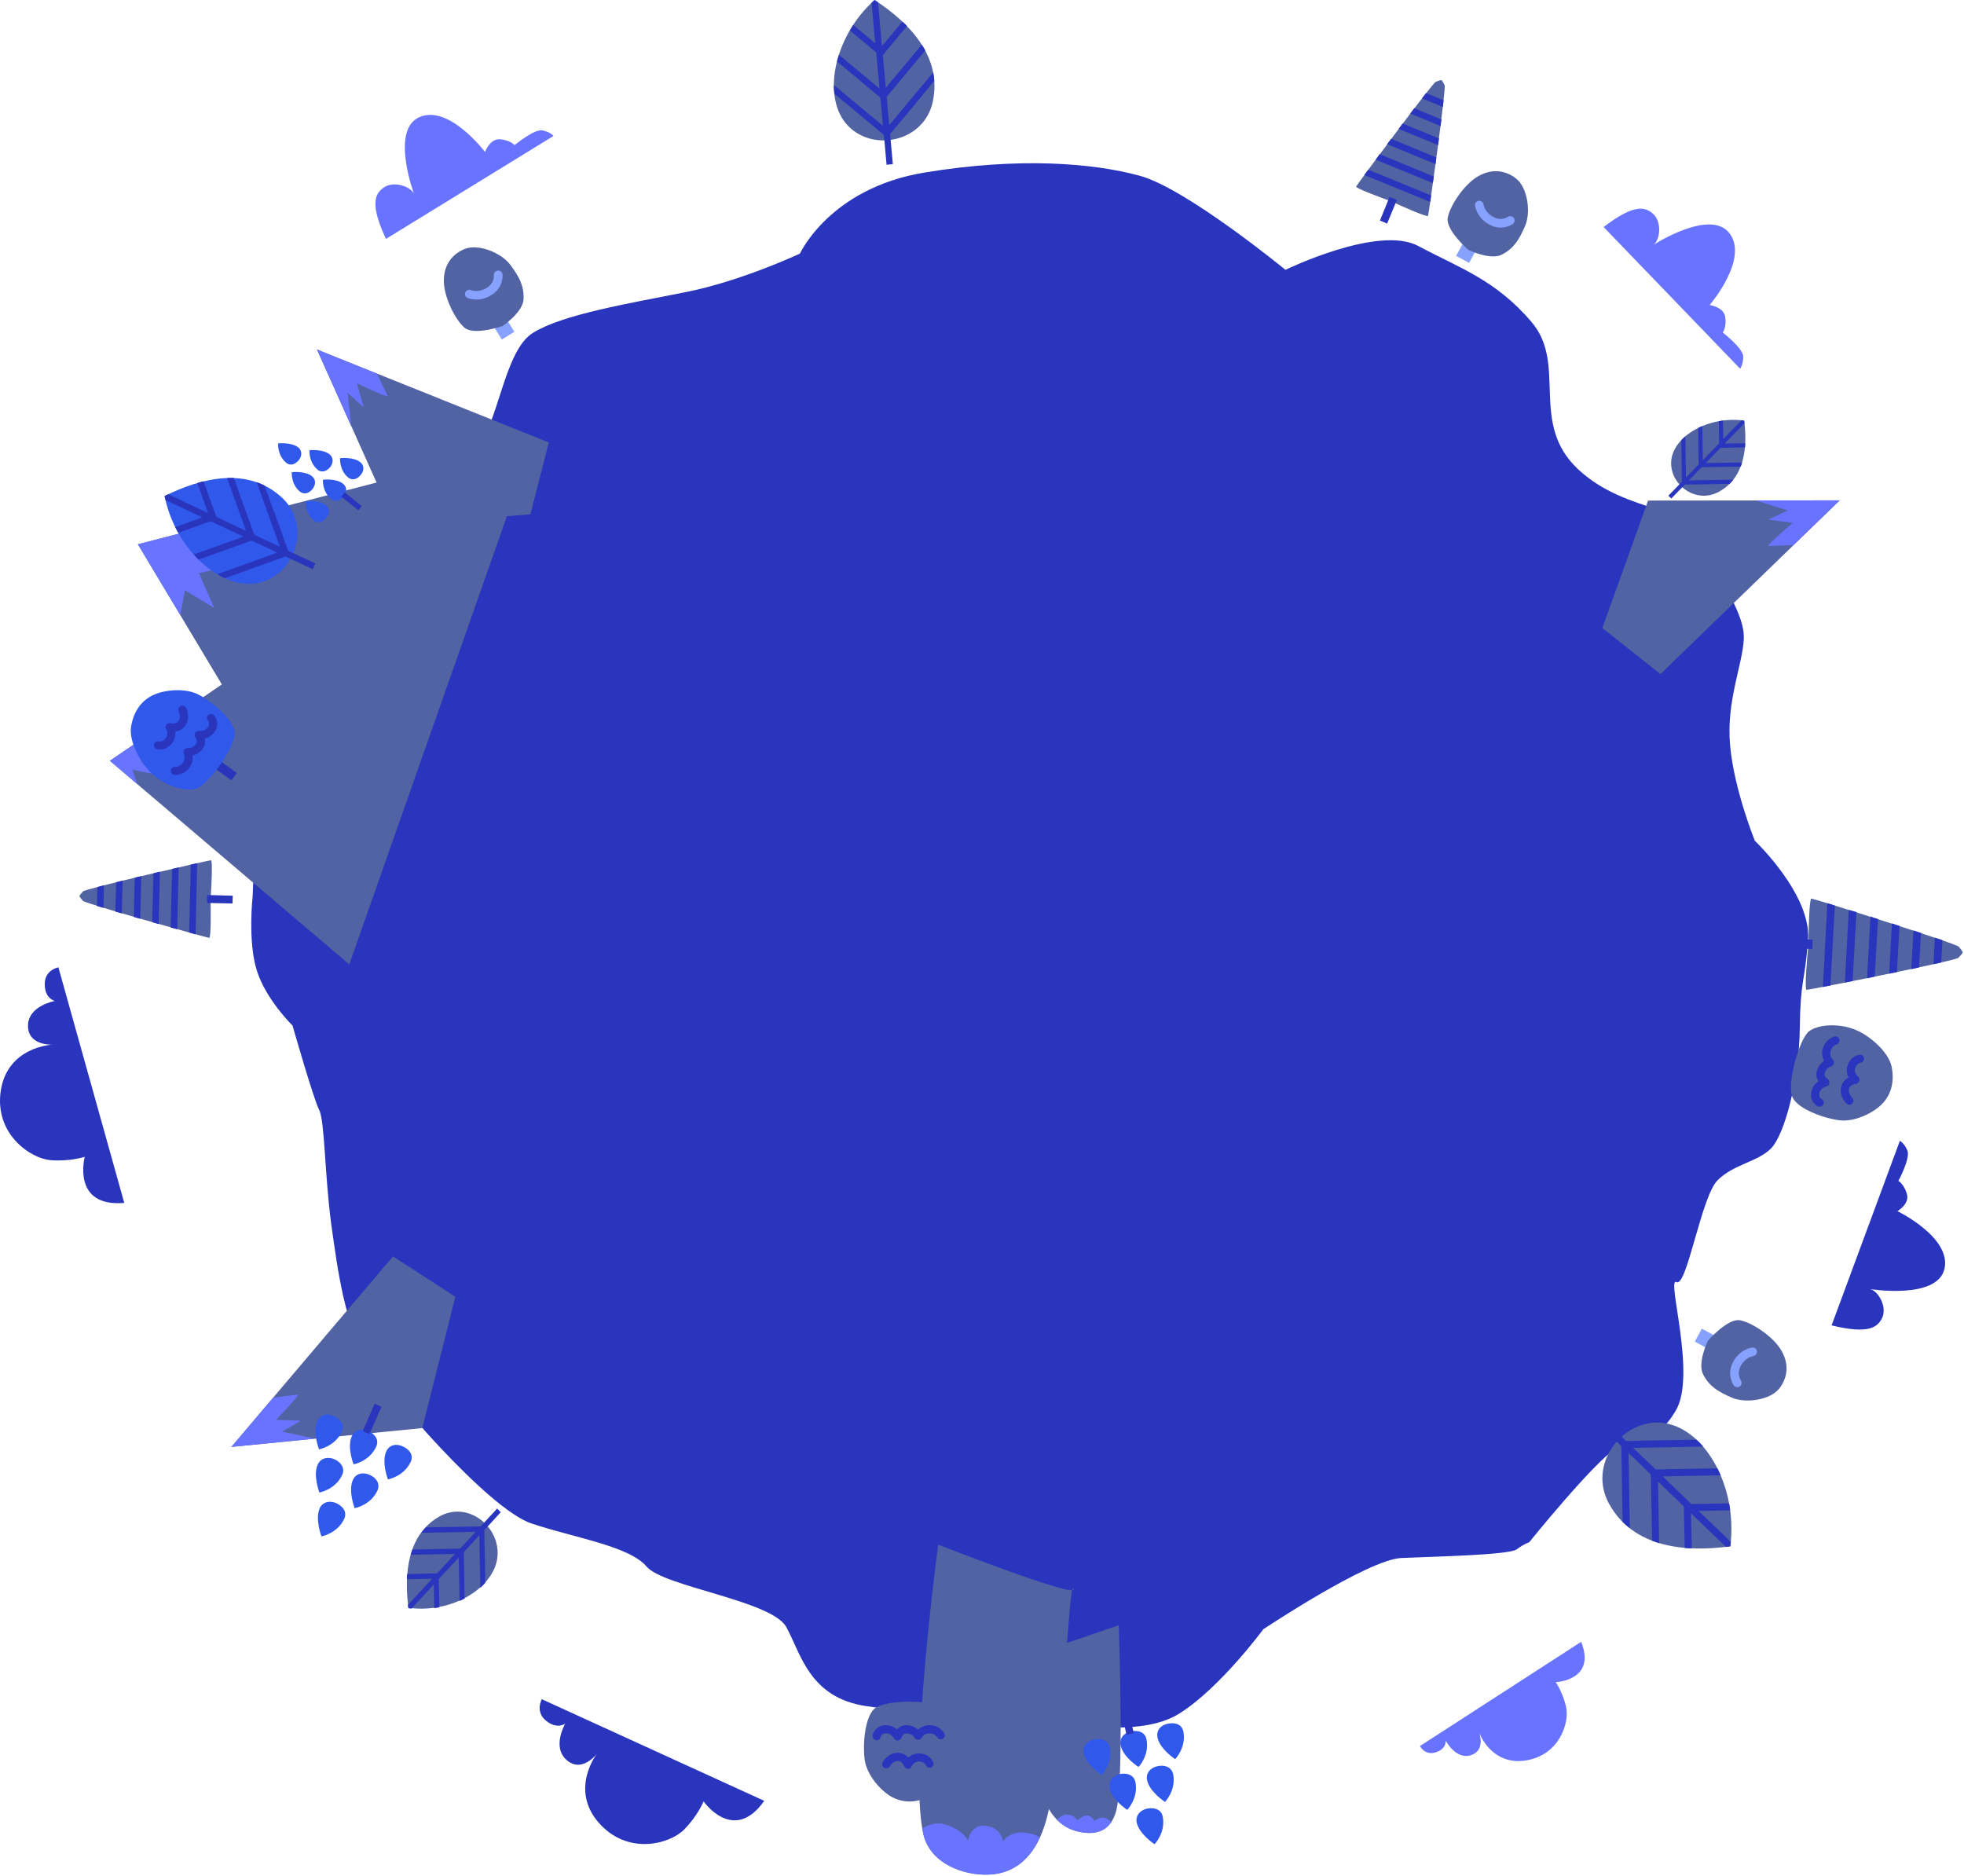 <svg width="535" height="511" viewBox="0 0 535 511" fill="none" xmlns="http://www.w3.org/2000/svg">
<path d="M350.173 73.514C350.173 73.514 323.072 51.274 310.449 47.871C297.776 44.414 277.636 42.737 251.848 47.006C226.075 51.224 217.904 69.073 217.904 69.073C217.904 69.073 201.884 76.635 186.465 79.64C171.096 82.7 153.212 85.651 145.161 90.684C137.098 95.716 135.808 116.277 129.36 122.593C122.845 128.945 122.454 128.928 122.454 128.928C122.454 128.928 106.258 131.495 104.501 133.483C102.809 135.473 95.359 154.163 88.613 157.998C81.854 161.833 69.338 164.153 67.713 173.994C66.036 183.831 63.497 194.886 63.778 197.757C64.109 200.683 69.703 223.603 69.259 233.899L68.816 244.195C68.816 244.195 67.435 256.552 70.004 264.51C72.537 272.414 79.68 279.354 79.68 279.354C79.68 279.354 85.41 299.408 86.942 302.347C88.472 305.324 88.438 320.064 90.226 333.419C92.069 346.725 93.946 360.437 99.72 369.786C105.508 379.084 133.035 411.148 144.842 415.025C156.593 418.952 171.384 421.143 176.118 426.726C180.802 432.255 210.163 435.986 214.174 443.197C218.186 450.407 220.384 462.422 235.926 464.75C251.52 467.079 270.869 468.317 280.356 468.726C289.844 469.134 310.263 473.734 321.269 466.766C332.326 459.852 344.127 443.817 344.127 443.817C344.127 443.817 372.599 424.831 381.678 424.412C390.797 423.995 411.025 423.613 413.155 422.046C415.286 420.48 416.554 420.13 416.554 420.13C416.554 420.13 433.55 398.991 440.344 394.349C447.178 389.668 450.676 393.945 456.471 384.284C462.267 374.624 453.815 347.715 456.674 349.249C459.522 350.729 463.409 325.958 467.87 321.515C472.291 317.083 478.79 316.554 482.477 312.795C486.112 309.035 490.062 294.32 490.261 280.293C490.46 266.265 491.583 268.377 492.506 256.052C493.493 243.729 478.027 229.028 478.027 229.028C478.027 229.028 472.384 215.153 471.295 203.146C470.154 191.124 474.715 181.019 475.016 174.033C475.316 167.048 468.613 159.278 465.36 148.418C462.158 137.574 443.429 140.436 429.933 127.882C416.438 115.328 427.038 99.294 417.233 87.761C407.417 76.174 397.258 72.865 386.346 67.016C375.486 61.169 350.161 73.501 350.161 73.501L350.173 73.514Z" fill="#2935BD"/>
<path fill-rule="evenodd" clip-rule="evenodd" d="M115.035 389.018L63.039 394.144L107.052 342.239L124.036 353.249L115.035 389.018Z" fill="#5163A2"/>
<path fill-rule="evenodd" clip-rule="evenodd" d="M85.75 391.887L63.039 394.144L74.388 380.734C77.258 380.382 80.663 379.925 81.119 379.886C81.876 379.782 75.197 386.774 75.197 386.774L81.928 387.022L76.854 389.983L85.75 391.887Z" fill="#6874FF"/>
<path fill-rule="evenodd" clip-rule="evenodd" d="M448.939 136.356L501.144 136.304L452.305 183.63L436.482 171.068L448.939 136.356Z" fill="#5163A2"/>
<path fill-rule="evenodd" clip-rule="evenodd" d="M478.277 136.304H501.131L488.517 148.513C485.608 148.618 482.19 148.709 481.734 148.709C480.977 148.761 488.321 142.435 488.321 142.435L481.642 141.534L487.017 139.069L478.277 136.304Z" fill="#6874FF"/>
<path d="M255.565 420.768C255.565 420.768 247.426 481.152 251.496 499.493C253.361 507.828 262.701 510.894 269.236 510.646C277.076 510.398 282.346 505.115 284.968 495.931C289.69 479.156 291.047 429.965 292.404 432.834C293.812 435.704 255.579 420.781 255.579 420.781L255.565 420.768Z" fill="#5163A2"/>
<path d="M251.248 498.097C251.3 498.606 251.404 499.049 251.495 499.506C253.361 507.841 262.701 510.907 269.236 510.659C275.667 510.463 280.389 506.889 283.298 500.51C282.45 500.001 281.342 499.558 279.881 499.31C274.963 498.501 273.202 501.671 273.202 501.671C273.202 501.671 272.902 497.901 268.584 497.353C264.266 496.845 263.705 501.475 263.705 501.475C263.705 501.475 262.596 498.514 257.326 496.949C255.122 496.297 253.009 497.053 251.248 498.11V498.097Z" fill="#6874FF"/>
<path d="M284.003 449.806C282.803 463.072 276.463 498.188 296.265 499.297C300.139 499.493 303.505 497.588 304.405 491.561C306.114 480.408 304.757 442.722 304.757 442.722L284.003 449.806Z" fill="#5163A2"/>
<path d="M287.864 495.684C289.925 497.797 292.638 499.101 296.252 499.297C298.808 499.454 301.17 498.645 302.735 496.336C302.226 495.827 301.574 495.384 300.87 495.175C299.317 494.823 298.156 496.127 298.156 496.127C298.156 496.127 298 495.279 296.695 494.666C295.391 494.066 293.434 495.918 293.434 495.918C293.434 495.918 292.925 494.457 290.825 494.314C289.821 494.21 288.712 494.914 287.864 495.671V495.684Z" fill="#6874FF"/>
<path fill-rule="evenodd" clip-rule="evenodd" d="M107.705 142.891L86.351 95.213L149.5 120.533L144.478 140.126L107.705 142.891Z" fill="#5163A2"/>
<path fill-rule="evenodd" clip-rule="evenodd" d="M145.182 120.428L37.563 148.266L60.431 186.447L29.932 207.24L95.142 262.706L145.182 120.428Z" fill="#5163A2"/>
<path fill-rule="evenodd" clip-rule="evenodd" d="M43.446 198.057L29.932 207.24L37.368 213.58L36.063 209.654L41.881 210.867L38.32 207.397L41.79 205.845L38.268 204.84L43.446 198.057Z" fill="#6874FF"/>
<path fill-rule="evenodd" clip-rule="evenodd" d="M75.093 138.56L37.563 148.265L49.121 167.558L50.373 160.775L58.37 165.641L54.195 156.105L63.04 154.188L57.861 150.026L75.093 138.56Z" fill="#6874FF"/>
<path fill-rule="evenodd" clip-rule="evenodd" d="M95.691 116.11L86.351 95.213L102.682 101.8C103.935 104.409 105.448 107.475 105.591 107.879C105.944 108.584 97.204 104.409 97.204 104.409L99.108 110.945L94.686 107.031L95.691 116.123V116.11Z" fill="#6874FF"/>
<path fill-rule="evenodd" clip-rule="evenodd" d="M379.151 54.918C382.712 56.575 388.791 59.236 388.999 58.792C389.247 58.14 393.969 24.028 393.526 23.219C393.069 22.372 392.926 22.019 392.678 21.863C392.43 21.758 392.078 21.967 391.126 22.267C390.278 22.515 369.719 50.157 369.419 50.809C369.263 51.265 375.446 53.574 379.164 54.931L379.151 54.918Z" fill="#5163A2"/>
<path fill-rule="evenodd" clip-rule="evenodd" d="M389.612 55.009C389.665 54.461 389.769 53.848 389.86 53.248L372.733 46.217C372.328 46.726 371.976 47.222 371.624 47.678L389.612 55.009ZM378.511 53.653L380.52 54.461L377.859 60.892L375.902 60.084L378.511 53.653ZM390.317 49.883L390.565 48.069L375.798 41.991L374.741 43.504L390.317 49.883ZM391.073 44.704L391.269 42.891L378.955 37.816L377.846 39.277L391.06 44.704H391.073ZM391.726 39.525C391.83 38.925 391.921 38.325 391.973 37.712L382.073 33.642C381.72 34.151 381.368 34.594 380.964 35.103L391.713 39.525H391.726ZM392.43 34.346C392.482 33.694 392.587 33.094 392.626 32.533L385.242 29.468C384.89 29.977 384.538 30.42 384.134 30.929L392.417 34.346H392.43ZM393.03 29.116C393.134 28.463 393.187 27.863 393.226 27.302L388.451 25.346C388.099 25.802 387.747 26.246 387.343 26.807L393.017 29.116H393.03Z" fill="#2935BD"/>
<path fill-rule="evenodd" clip-rule="evenodd" d="M57.358 244.922C57.634 241.004 57.949 234.376 57.46 234.339C56.762 234.341 23.213 242.111 22.616 242.814C21.988 243.544 21.71 243.803 21.652 244.091C21.643 244.36 21.964 244.614 22.584 245.396C23.118 246.1 56.279 255.432 56.995 255.479C57.478 255.462 57.426 248.862 57.366 244.905L57.358 244.922Z" fill="#5163A2"/>
<path fill-rule="evenodd" clip-rule="evenodd" d="M53.708 235.118C53.177 235.265 52.568 235.386 51.974 235.515L51.523 254.024C52.143 254.22 52.732 254.372 53.284 254.538L53.708 235.118ZM56.405 245.971L56.443 243.806L63.4 243.995L63.343 246.112L56.405 245.971ZM48.668 236.29L46.886 236.706L46.481 252.67L48.271 253.117L48.668 236.29ZM43.56 237.433L41.797 237.898L41.454 251.212L43.215 251.726L43.565 237.445L43.56 237.433ZM38.49 238.673C37.892 238.79 37.299 238.919 36.708 239.089L36.442 249.791C37.043 249.938 37.583 250.108 38.203 250.304L38.495 238.685L38.49 238.673ZM33.401 239.864C32.773 240.049 32.176 240.165 31.638 240.329L31.411 248.32C32.012 248.468 32.552 248.638 33.172 248.834L33.406 239.877L33.401 239.864ZM28.301 241.172C27.654 241.307 27.075 241.473 26.537 241.637L26.415 246.795C26.967 246.961 27.507 247.131 28.175 247.309L28.306 241.184L28.301 241.172Z" fill="#2935BD"/>
<path fill-rule="evenodd" clip-rule="evenodd" d="M492.623 257.185C492.157 261.787 491.546 269.58 492.12 269.64C492.941 269.664 532.72 261.731 533.449 260.925C534.216 260.09 534.552 259.794 534.631 259.458C534.651 259.141 534.282 258.83 533.581 257.887C532.977 257.039 494.275 244.851 493.433 244.769C492.865 244.771 492.686 252.543 492.614 257.204L492.623 257.185Z" fill="#5163A2"/>
<path fill-rule="evenodd" clip-rule="evenodd" d="M496.566 268.86C497.195 268.706 497.918 268.585 498.621 268.455L499.823 246.68C499.101 246.427 498.413 246.227 497.769 246.011L496.566 268.86ZM493.784 255.984L493.661 258.532L485.477 258.057L485.62 255.567L493.784 255.984ZM502.542 267.662L504.655 267.237L505.71 248.457L503.618 247.867L502.542 267.662ZM508.596 266.502L510.69 266.019L511.575 250.356L509.521 249.687L508.591 266.487L508.596 266.502ZM514.611 265.226C515.319 265.11 516.021 264.979 516.724 264.8L517.425 252.211C516.723 252.016 516.093 251.795 515.371 251.542L514.606 265.211L514.611 265.226ZM520.645 264.007C521.391 263.813 522.099 263.698 522.738 263.524L523.295 254.124C522.592 253.929 521.963 253.709 521.24 253.455L520.64 263.993L520.645 264.007ZM526.697 262.653C527.463 262.517 528.151 262.343 528.79 262.17L529.121 256.101C528.477 255.886 527.848 255.665 527.067 255.432L526.692 262.638L526.697 262.653Z" fill="#2935BD"/>
<path fill-rule="evenodd" clip-rule="evenodd" d="M131.968 84.751L135.385 82.703L140.107 90.386L136.69 92.499L131.968 84.751Z" fill="#86A1FF"/>
<path fill-rule="evenodd" clip-rule="evenodd" d="M136.898 88.821C136.898 88.821 142.573 84.999 142.625 81.385C142.729 77.772 141.464 75.463 139.012 72.137C136.598 68.876 130.219 66.254 126.45 67.871C122.68 69.476 120.723 72.789 120.919 76.963C121.075 81.138 123.984 87.06 126.541 89.278C129.098 91.482 136.885 88.821 136.885 88.821H136.898Z" fill="#5163A2"/>
<path fill-rule="evenodd" clip-rule="evenodd" d="M127.402 81.19C126.802 80.942 126.502 80.29 126.75 79.677C126.997 79.077 127.702 78.777 128.302 79.025C128.302 79.025 130.206 79.872 132.567 78.424C134.772 77.068 134.524 75.007 134.524 74.955C134.472 74.355 134.981 73.754 135.633 73.702C136.233 73.65 136.833 74.159 136.885 74.759C136.885 74.811 137.29 78.32 133.768 80.433C130.402 82.494 127.389 81.19 127.389 81.19H127.402Z" fill="#86A1FF"/>
<path fill-rule="evenodd" clip-rule="evenodd" d="M401.001 61.745L404.483 63.681L400.19 71.612L396.651 69.709L401.001 61.745Z" fill="#86A1FF"/>
<path fill-rule="evenodd" clip-rule="evenodd" d="M399.941 68.051C399.941 68.051 406.089 71.054 409.244 69.292C412.425 67.576 413.792 65.326 415.447 61.539C417.064 57.818 416.146 50.983 412.86 48.527C409.585 46.064 405.738 46.026 402.22 48.283C398.684 50.506 395.009 55.986 394.367 59.309C393.736 62.626 399.935 68.039 399.935 68.039L399.941 68.051Z" fill="#5163A2"/>
<path fill-rule="evenodd" clip-rule="evenodd" d="M401.802 56.011C401.717 55.367 402.131 54.781 402.786 54.69C403.43 54.604 404.042 55.064 404.127 55.708C404.127 55.708 404.345 57.781 406.78 59.102C409.057 60.333 410.718 59.087 410.763 59.061C411.257 58.716 412.031 58.857 412.402 59.395C412.747 59.889 412.607 60.663 412.113 61.008C412.068 61.034 409.231 63.139 405.64 61.145C402.172 59.261 401.795 56 401.795 56L401.802 56.011Z" fill="#86A1FF"/>
<path fill-rule="evenodd" clip-rule="evenodd" d="M471.545 366.278L469.609 369.76L461.678 365.467L463.581 361.928L471.545 366.278Z" fill="#86A1FF"/>
<path fill-rule="evenodd" clip-rule="evenodd" d="M465.24 365.219C465.24 365.219 462.237 371.366 463.998 374.521C465.715 377.703 467.965 379.069 471.752 380.724C475.472 382.342 482.308 381.423 484.764 378.137C487.226 374.863 487.264 371.015 485.008 367.498C482.785 363.961 477.305 360.287 473.982 359.644C470.665 359.014 465.251 365.212 465.251 365.212L465.24 365.219Z" fill="#5163A2"/>
<path fill-rule="evenodd" clip-rule="evenodd" d="M477.28 367.079C477.923 366.994 478.509 367.409 478.601 368.063C478.687 368.707 478.227 369.319 477.583 369.404C477.583 369.404 475.51 369.622 474.189 372.057C472.958 374.334 474.203 375.995 474.229 376.04C474.574 376.534 474.434 377.308 473.895 377.679C473.402 378.024 472.628 377.884 472.282 377.39C472.256 377.345 470.152 374.508 472.145 370.917C474.029 367.45 477.291 367.073 477.291 367.073L477.28 367.079Z" fill="#86A1FF"/>
<path fill-rule="evenodd" clip-rule="evenodd" d="M75.745 120.78C75.745 120.78 79.463 120.376 81.328 121.941C82.332 122.841 82.28 124.25 81.38 125.359C80.532 126.363 79.215 127.068 77.963 126.063C75.497 124.002 75.758 120.793 75.758 120.793L75.745 120.78ZM92.625 124.798C92.625 124.798 96.394 124.394 98.208 125.959C99.264 126.859 99.212 128.268 98.26 129.377C97.451 130.381 96.094 131.086 94.842 130.081C92.377 128.02 92.638 124.811 92.638 124.811L92.625 124.798ZM87.955 130.681C87.955 130.681 91.672 130.225 93.538 131.842C94.542 132.69 94.542 134.099 93.59 135.26C92.742 136.264 91.424 136.969 90.172 135.912C87.707 133.851 87.968 130.681 87.968 130.681H87.955ZM83.285 136.512C83.285 136.512 87.002 136.108 88.816 137.673C89.872 138.573 89.82 139.982 88.868 141.091C88.059 142.095 86.702 142.8 85.502 141.795C83.037 139.734 83.298 136.525 83.298 136.525L83.285 136.512ZM79.463 128.62C79.463 128.62 83.233 128.216 85.046 129.781C86.102 130.681 86.05 132.09 85.098 133.251C84.289 134.256 82.933 134.908 81.68 133.903C79.215 131.842 79.476 128.633 79.476 128.633L79.463 128.62ZM84.289 122.646C84.289 122.646 88.007 122.241 89.82 123.807C90.877 124.707 90.825 126.116 89.924 127.277C89.076 128.281 87.72 128.933 86.507 127.929C84.041 125.868 84.302 122.659 84.302 122.659L84.289 122.646Z" fill="#3059EB"/>
<path fill-rule="evenodd" clip-rule="evenodd" d="M92.977 135.299L93.89 134.138L98.56 137.856L97.608 139.017L92.977 135.299Z" fill="#2935BD"/>
<path fill-rule="evenodd" clip-rule="evenodd" d="M87.573 418.539C87.573 418.539 85.724 413.772 87.131 410.754C87.964 409.109 89.843 408.68 91.626 409.476C93.253 410.24 94.649 411.731 93.766 413.74C91.916 417.726 87.586 418.517 87.586 418.517L87.573 418.539ZM86.906 394.824C86.906 394.824 85.038 389.988 86.464 387.04C87.278 385.326 89.157 384.896 90.959 385.761C92.572 386.474 93.982 388.016 93.099 390.026C91.249 394.011 86.919 394.802 86.919 394.802L86.906 394.824ZM96.328 398.91C96.328 398.91 94.41 394.161 95.886 391.125C96.65 389.499 98.511 389 100.381 389.847C102.008 390.611 103.404 392.102 102.452 394.13C100.602 398.115 96.324 398.892 96.324 398.892L96.328 398.91ZM105.682 403.014C105.682 403.014 103.832 398.247 105.258 395.298C106.073 393.584 107.952 393.155 109.753 394.02C111.366 394.733 112.776 396.275 111.874 398.215C110.025 402.201 105.694 402.992 105.694 402.992L105.682 403.014ZM96.612 410.854C96.612 410.854 94.743 406.019 96.169 403.07C96.984 401.356 98.863 400.926 100.733 401.773C102.346 402.486 103.687 404.047 102.804 406.056C100.955 410.041 96.624 410.833 96.624 410.833L96.612 410.854ZM87.013 406.594C87.013 406.594 85.163 401.827 86.589 398.879C87.404 397.165 89.283 396.735 91.135 397.513C92.761 398.277 94.103 399.838 93.206 401.796C91.356 405.781 87.026 406.572 87.026 406.572L87.013 406.594Z" fill="#3059EB"/>
<path fill-rule="evenodd" clip-rule="evenodd" d="M100.65 390.642L98.793 389.847L102.051 382.364L103.921 383.211L100.65 390.642Z" fill="#2935BD"/>
<path fill-rule="evenodd" clip-rule="evenodd" d="M314.521 502.391C314.521 502.391 310.234 499.605 309.612 496.334C309.326 494.512 310.6 493.065 312.512 492.669C314.279 492.338 316.283 492.732 316.741 494.878C317.57 499.193 314.519 502.366 314.519 502.366L314.521 502.391ZM300.118 483.54C300.118 483.54 295.775 480.708 295.209 477.482C294.868 475.615 296.141 474.168 298.109 473.818C299.834 473.453 301.88 473.88 302.338 476.027C303.166 480.342 300.115 483.515 300.115 483.515L300.118 483.54ZM310.151 481.347C310.151 481.347 305.819 478.616 305.242 475.29C304.911 473.523 306.13 472.031 308.142 471.625C309.909 471.294 311.913 471.688 312.326 473.889C313.155 478.204 310.137 481.336 310.137 481.336L310.151 481.347ZM320.139 479.21C320.139 479.21 315.852 476.423 315.285 473.197C314.945 471.331 316.218 469.884 318.185 469.533C319.911 469.168 321.956 469.595 322.359 471.697C323.188 476.012 320.137 479.185 320.137 479.185L320.139 479.21ZM317.363 490.873C317.363 490.873 313.02 488.042 312.454 484.816C312.113 482.949 313.386 481.502 315.399 481.096C317.124 480.731 319.125 481.214 319.583 483.36C320.411 487.675 317.36 490.848 317.36 490.848L317.363 490.873ZM307.085 493.027C307.085 493.027 302.798 490.241 302.231 487.015C301.89 485.148 303.164 483.701 305.121 483.25C306.887 482.919 308.888 483.401 309.305 485.514C310.133 489.829 307.082 493.002 307.082 493.002L307.085 493.027Z" fill="#3059EB"/>
<path fill-rule="evenodd" clip-rule="evenodd" d="M308.825 472.113L306.854 472.553L305.123 464.577L307.135 464.171L308.825 472.113Z" fill="#2935BD"/>
<path fill-rule="evenodd" clip-rule="evenodd" d="M438.334 409.667C444.961 421.72 459.284 422.881 471.337 421.225C473.502 404.593 463.954 388.522 452.592 387.57C441.687 386.669 432.451 398.971 438.321 409.68L438.334 409.667Z" fill="#5163A2"/>
<path fill-rule="evenodd" clip-rule="evenodd" d="M119.593 413.16C110.905 418.142 110.068 428.912 111.262 437.975C123.25 439.603 134.834 432.423 135.521 423.88C136.169 415.68 127.303 408.736 119.583 413.15L119.593 413.16Z" fill="#5163A2"/>
<path fill-rule="evenodd" clip-rule="evenodd" d="M254.105 27.629C256.713 15.367 247.517 6.027 238.229 0C226.828 10.201 223.815 26.976 231.094 34.36C238.073 41.495 251.848 38.534 254.105 27.629Z" fill="#5163A2"/>
<path fill-rule="evenodd" clip-rule="evenodd" d="M254.509 22.006C254.457 21.25 254.352 20.454 254.209 19.697L242.247 34.073L241.947 31.111L241.543 26.389L252.043 13.723C251.743 13.214 251.443 12.666 251.091 12.171L241.295 23.924L240.486 15.027L247.073 7.083C246.669 6.679 246.265 6.274 245.821 5.883L240.238 12.562L239.181 0.6C238.829 0.404 238.529 0.196 238.229 0C237.981 0.248 237.681 0.509 237.42 0.757L238.425 11.805L232.398 6.783L231.498 8.296L238.686 14.271L239.586 24.12L228.537 14.923C228.341 15.523 228.133 16.123 227.989 16.736L239.795 26.585L240.251 31.255L240.499 34.268L227.18 23.167C227.128 23.976 227.18 24.772 227.285 25.528L234.772 31.764L240.747 36.734L240.903 38.247L241.503 44.874L243.212 44.717L242.612 38.13L242.456 36.525L247.426 30.603L254.509 22.006Z" fill="#2935BD"/>
<path fill-rule="evenodd" clip-rule="evenodd" d="M76.7 135.456C67.454 126.991 54.741 130.182 44.837 135.132C47.849 150.131 60.781 161.234 70.836 158.703C80.524 156.305 84.956 142.93 76.7 135.456Z" fill="#3059EB"/>
<path fill-rule="evenodd" clip-rule="evenodd" d="M72.059 132.257C71.38 131.918 70.642 131.605 69.917 131.345L76.243 148.944L73.538 147.701L69.263 145.655L63.669 130.182C63.079 130.183 62.454 130.164 61.849 130.216L67.012 144.619L58.934 140.806L55.426 131.1C54.873 131.243 54.319 131.387 53.757 131.571L56.683 139.769L45.837 134.615C45.49 134.82 45.158 134.973 44.837 135.132C44.925 135.471 44.998 135.862 45.079 136.213L55.112 140.949L47.727 143.597L48.575 145.14L57.369 141.974L66.315 146.191L52.786 151.052C53.204 151.525 53.615 152.009 54.071 152.444L68.546 147.261L72.802 149.235L75.525 150.55L59.204 156.401C59.875 156.856 60.587 157.215 61.292 157.508L70.463 154.216L77.776 151.586L79.16 152.218L85.176 155.061L85.907 153.508L79.925 150.686L78.462 150.007L75.877 142.721L72.059 132.257Z" fill="#2935BD"/>
<path fill-rule="evenodd" clip-rule="evenodd" d="M468.227 133.962C475.338 130.089 476.056 121.652 475.109 114.563C465.314 113.257 455.818 118.828 455.255 125.502C454.687 131.924 461.928 137.438 468.227 133.962Z" fill="#5163A2"/>
<path fill-rule="evenodd" clip-rule="evenodd" d="M471.155 131.798C471.504 131.454 471.85 131.068 472.161 130.68L460.082 130.853L461.409 129.461L463.556 127.279L474.182 127.107C474.306 126.746 474.448 126.369 474.544 125.988L464.661 126.121L468.685 121.986L475.351 121.879C475.379 121.51 475.408 121.142 475.413 120.76L469.791 120.828L475.215 115.283C475.163 115.028 475.139 114.793 475.109 114.563C474.883 114.546 474.629 114.508 474.398 114.485L469.4 119.62L469.331 114.553L468.211 114.748L468.3 120.784L463.847 125.365L463.715 116.08C463.339 116.236 462.957 116.386 462.596 116.573L462.725 126.503L460.626 128.69L459.252 130.078L459.101 118.879C458.682 119.193 458.314 119.553 457.986 119.922L458.074 126.216L458.146 131.235L457.47 131.948L454.471 135.027L455.266 135.8L458.246 132.737L458.967 131.986L463.961 131.935L471.155 131.798Z" fill="#2935BD"/>
<path fill-rule="evenodd" clip-rule="evenodd" d="M442.013 414.585C442.665 415.237 443.317 415.785 443.969 416.294L443.617 395.801L445.978 398.057L449.696 401.671L450.048 419.712C450.648 419.907 451.3 420.168 451.953 420.364L451.653 403.588L458.684 410.372L458.931 421.681C459.531 421.734 460.184 421.786 460.836 421.786L460.64 412.237L470.137 421.381L471.337 421.225L471.493 420.025L462.701 411.585L471.298 411.428C471.246 410.776 471.141 410.176 470.998 409.524L460.745 409.719L452.957 402.18L468.728 401.88C468.428 401.227 468.128 400.627 467.828 399.975L451 400.275L447.283 396.714L444.869 394.405L463.967 394.053C463.367 393.4 462.767 392.748 462.153 392.187L451.496 392.344L442.952 392.54L441.752 391.339L436.521 386.317L435.164 387.674L440.395 392.696L441.647 393.948L441.804 402.388L441.999 414.598L442.013 414.585Z" fill="#2935BD"/>
<path fill-rule="evenodd" clip-rule="evenodd" d="M116.023 416.068C115.553 416.558 115.157 417.048 114.791 417.537L129.568 417.273L127.941 419.046L125.335 421.838L112.326 422.102C112.185 422.553 111.997 423.043 111.856 423.532L123.953 423.307L119.061 428.587L110.906 428.773C110.868 429.224 110.83 429.714 110.83 430.203L117.716 430.056L111.122 437.188L111.235 438.089L112.1 438.207L118.186 431.604L118.299 438.06C118.77 438.02 119.202 437.942 119.673 437.834L119.531 430.135L124.968 424.287L125.185 436.13C125.655 435.905 126.088 435.679 126.558 435.454L126.342 422.817L128.91 420.026L130.575 418.213L130.829 432.554C131.299 432.104 131.769 431.653 132.174 431.193L132.061 423.19L131.92 416.773L132.785 415.872L136.407 411.944L135.428 410.925L131.807 414.853L130.904 415.794L124.818 415.911L116.013 416.058L116.023 416.068Z" fill="#2935BD"/>
<path fill-rule="evenodd" clip-rule="evenodd" d="M490.082 287.882L489.391 290.296L483.912 288.73L484.617 286.33L490.082 287.882Z" fill="#2935BD"/>
<path fill-rule="evenodd" clip-rule="evenodd" d="M488.387 299.14C490.095 302.205 496.826 304.619 501.001 305.166C505.175 305.714 510.445 303.158 512.858 300.549C515.272 297.94 516.067 294.47 515.272 290.504C514.424 286.487 509.088 281.817 504.875 280.303C500.701 278.79 495.379 278.999 492.822 280.903C490.056 283.017 486.495 295.774 488.4 299.14H488.387Z" fill="#5163A2"/>
<path d="M506.714 287.282C507.314 287.282 507.771 287.83 507.771 288.443C507.719 289.043 507.223 289.5 506.61 289.5C506.558 289.5 506.258 289.604 505.905 290.009C505.658 290.256 505.449 290.609 505.305 291.117C505.005 292.37 506.114 293.283 506.114 293.283C506.571 293.635 506.662 294.339 506.271 294.796C506.075 295.044 505.814 295.2 505.514 295.253C505.514 295.253 504.001 295.357 503.701 296.557C503.349 297.914 504.549 299.022 504.549 299.022C504.953 299.427 505.005 300.131 504.601 300.575C504.144 301.031 503.44 301.031 502.996 300.627C502.996 300.627 500.883 298.67 501.535 296.061C501.888 294.705 502.736 293.948 503.544 293.544C503.192 292.787 502.892 291.783 503.192 290.583C503.388 289.682 503.844 288.978 504.301 288.469C505.201 287.569 506.414 287.308 506.714 287.308V287.282ZM499.683 282.364C500.283 282.208 500.883 282.56 501.04 283.173C501.196 283.721 500.844 284.334 500.283 284.53C500.283 284.53 499.083 284.778 498.679 286.291C498.274 287.752 499.279 288.652 499.279 288.652C499.683 289.108 499.735 289.813 499.279 290.204C499.122 290.4 498.874 290.504 498.679 290.556C498.431 290.609 497.57 290.961 497.126 292.109C496.67 293.218 497.831 293.922 497.831 293.922C498.339 294.274 498.483 294.979 498.183 295.474C497.987 295.722 497.726 295.931 497.426 295.983C497.178 296.035 495.913 296.44 495.613 297.692C495.313 298.892 496.161 299.401 496.213 299.401C496.722 299.649 496.97 300.301 496.67 300.862C496.422 301.41 495.717 301.618 495.157 301.37C495.157 301.37 492.743 300.118 493.448 297.196C493.8 295.84 494.609 295.031 495.352 294.535C494.844 293.778 494.504 292.67 495.052 291.326C495.509 290.165 496.213 289.461 496.865 289.017C496.461 288.208 496.161 287.06 496.513 285.704C497.27 282.938 499.683 282.39 499.683 282.39V282.364Z" fill="#2935BD"/>
<path fill-rule="evenodd" clip-rule="evenodd" d="M249.403 464.29L246.893 464.247L246.987 458.55L249.488 458.609L249.403 464.29Z" fill="#2935BD"/>
<path fill-rule="evenodd" clip-rule="evenodd" d="M238.09 465.566C235.572 468.01 234.983 475.136 235.534 479.31C236.085 483.484 239.919 487.913 243.063 489.569C246.208 491.224 249.766 491.095 253.39 489.3C257.052 487.441 260.182 481.079 260.553 476.617C260.934 472.194 259.355 467.107 256.853 465.13C254.096 463.006 240.852 462.868 238.094 465.579L238.09 465.566Z" fill="#5163A2"/>
<path d="M254.288 480.2C254.443 480.78 254.032 481.363 253.44 481.521C252.847 481.626 252.277 481.265 252.119 480.673C252.105 480.623 251.927 480.36 251.445 480.125C251.141 479.949 250.747 479.839 250.218 479.832C248.931 479.866 248.336 481.174 248.336 481.174C248.114 481.706 247.457 481.976 246.915 481.716C246.625 481.592 246.406 481.38 246.278 481.104C246.278 481.104 245.786 479.669 244.549 479.69C243.147 479.701 242.387 481.147 242.387 481.147C242.101 481.642 241.434 481.875 240.901 481.599C240.342 481.276 240.16 480.596 240.435 480.063C240.435 480.063 241.778 477.515 244.467 477.47C245.869 477.459 246.819 478.082 247.419 478.759C248.059 478.223 248.951 477.673 250.188 477.652C251.108 477.608 251.907 477.867 252.516 478.176C253.619 478.813 254.185 479.917 254.262 480.207L254.288 480.2ZM257.218 472.136C257.525 472.675 257.34 473.346 256.788 473.656C256.299 473.949 255.616 473.767 255.282 473.276C255.282 473.276 254.732 472.181 253.165 472.182C251.65 472.169 251.04 473.373 251.04 473.373C250.704 473.881 250.037 474.114 249.541 473.774C249.311 473.674 249.146 473.461 249.045 473.286C248.931 473.06 248.368 472.32 247.144 472.188C245.955 472.034 245.575 473.338 245.575 473.338C245.366 473.92 244.723 474.241 244.167 474.08C243.877 473.955 243.607 473.757 243.479 473.481C243.365 473.255 242.647 472.137 241.359 472.172C240.123 472.192 239.851 473.143 239.864 473.194C239.756 473.749 239.191 474.157 238.571 474.013C237.978 473.915 237.594 473.289 237.688 472.683C237.688 472.683 238.273 470.028 241.278 469.952C242.679 469.941 243.67 470.513 244.341 471.103C244.94 470.415 245.924 469.801 247.363 469.982C248.603 470.123 249.466 470.621 250.063 471.136C250.739 470.536 251.77 469.949 253.172 469.938C256.039 469.953 257.193 472.143 257.193 472.143L257.218 472.136Z" fill="#2935BD"/>
<path fill-rule="evenodd" clip-rule="evenodd" d="M58.426 209.235L59.908 207.209L64.51 210.568L63.021 212.578L58.426 209.235Z" fill="#2935BD"/>
<path fill-rule="evenodd" clip-rule="evenodd" d="M63.901 199.254C63.355 195.787 57.87 191.2 54.141 189.246C50.412 187.291 44.584 187.873 41.418 189.489C38.253 191.105 36.309 194.087 35.688 198.084C35.098 202.148 38.494 208.372 41.927 211.245C45.323 214.106 50.39 215.746 53.447 214.841C56.772 213.811 64.516 203.066 63.889 199.25L63.901 199.254Z" fill="#3059EB"/>
<path d="M42.609 204.061C42.045 203.854 41.806 203.182 42.017 202.606C42.273 202.061 42.896 201.804 43.472 202.015C43.521 202.033 43.838 202.039 44.308 201.781C44.626 201.634 44.944 201.375 45.254 200.947C45.968 199.875 45.242 198.635 45.242 198.635C44.935 198.147 45.092 197.455 45.617 197.161C45.886 196.996 46.185 196.939 46.485 196.994C46.485 196.994 47.941 197.418 48.637 196.395C49.435 195.243 48.691 193.788 48.691 193.788C48.452 193.269 48.645 192.59 49.178 192.313C49.764 192.042 50.425 192.285 50.702 192.818C50.702 192.818 52.011 195.384 50.498 197.607C49.7 198.759 48.643 199.177 47.744 199.277C47.814 200.109 47.749 201.155 47.053 202.178C46.559 202.955 45.887 203.459 45.283 203.779C44.128 204.313 42.899 204.14 42.618 204.036L42.609 204.061ZM47.511 211.102C46.894 211.042 46.452 210.505 46.517 209.875C46.559 209.307 47.101 208.853 47.695 208.863C47.695 208.863 48.907 209.044 49.809 207.763C50.692 206.532 50.06 205.34 50.06 205.34C49.838 204.772 50.032 204.093 50.596 203.883C50.81 203.754 51.079 203.741 51.28 203.76C51.531 203.796 52.461 203.763 53.273 202.838C54.084 201.955 53.237 200.893 53.237 200.893C52.881 200.387 52.99 199.677 53.442 199.315C53.712 199.15 54.028 199.044 54.328 199.098C54.579 199.135 55.906 199.192 56.619 198.12C57.315 197.097 56.695 196.327 56.646 196.309C56.254 195.901 56.246 195.203 56.721 194.78C57.143 194.352 57.876 194.399 58.317 194.825C58.317 194.825 60.15 196.833 58.481 199.332C57.682 200.484 56.644 200.964 55.775 201.173C55.992 202.059 55.927 203.216 54.95 204.288C54.12 205.221 53.216 205.639 52.451 205.83C52.552 206.729 52.437 207.91 51.639 209.061C49.974 211.396 47.52 211.078 47.52 211.078L47.511 211.102Z" fill="#2935BD"/>
<path fill-rule="evenodd" clip-rule="evenodd" d="M105.135 65.067C100.66 55.466 102.265 52.909 104.235 51.305C107.052 48.996 112.127 50.848 112.831 52.961C112.831 52.961 106.243 35.429 114.24 31.907C122.275 28.346 132.124 41.404 132.124 41.404C132.124 41.404 133.429 37.686 136.298 37.934C139.116 38.234 140.173 39.538 140.173 39.538C140.173 39.538 145.547 35.064 147.765 35.521C149.969 35.977 150.778 37.034 150.778 37.034L105.161 65.067H105.135Z" fill="#6874FF"/>
<path fill-rule="evenodd" clip-rule="evenodd" d="M436.834 61.845C445.222 55.414 448.092 56.47 450.048 58.023C452.918 60.279 452.214 65.615 450.296 66.763C450.296 66.763 466.028 56.562 471.194 63.645C476.372 70.676 465.715 83.094 465.715 83.094C465.715 83.094 469.628 83.603 469.98 86.46C470.333 89.278 469.276 90.582 469.276 90.582C469.276 90.582 474.807 94.848 474.859 97.117C474.859 99.374 474.011 100.431 474.011 100.431L436.834 61.845Z" fill="#6874FF"/>
<path fill-rule="evenodd" clip-rule="evenodd" d="M33.846 327.668L15.909 263.515C15.909 263.515 12.139 264.167 12.192 268.133C12.192 272.098 14.957 272.659 14.957 272.659C14.957 272.659 7.626 273.964 7.626 279.442C7.626 284.921 14.253 284.569 14.253 284.569C14.253 284.569 2.147 285.078 0.23 296.974C-1.636 308.884 8.317 315.563 13.692 316.02C19.014 316.476 23.084 315.12 23.084 315.12C23.084 315.12 19.418 328.882 33.833 327.682L33.846 327.668Z" fill="#2935BD"/>
<path fill-rule="evenodd" clip-rule="evenodd" d="M208.187 490.557L147.595 462.876C147.595 462.876 145.69 466.19 148.704 468.707C151.769 471.225 153.974 469.516 153.974 469.516C153.974 469.516 150.204 475.947 154.43 479.508C158.605 483.069 162.622 477.695 162.622 477.695C162.622 477.695 155.135 487.296 163.027 496.44C170.971 505.584 182.476 502.271 186.285 498.449C190.055 494.679 191.66 490.714 191.66 490.714C191.66 490.714 199.8 502.415 208.187 490.557Z" fill="#2935BD"/>
<path fill-rule="evenodd" clip-rule="evenodd" d="M430.703 447.249L386.795 475.634C386.795 475.634 388.151 478.295 391.112 477.343C394.074 476.39 393.826 474.173 393.826 474.173C393.826 474.173 396.539 479.404 400.661 478.138C404.783 476.834 402.918 471.955 402.918 471.955C402.918 471.955 406.127 480.943 415.48 479.586C424.872 478.178 427.533 469.19 426.633 465.068C425.733 460.946 423.763 458.232 423.763 458.232C423.763 458.232 434.969 457.776 430.703 447.236V447.249Z" fill="#6874FF"/>
<path fill-rule="evenodd" clip-rule="evenodd" d="M498.927 361.037C509.18 363.554 511.384 361.441 512.597 359.224C514.306 356.015 511.489 351.436 509.284 351.136C509.284 351.136 527.768 354.149 529.686 345.605C531.59 337.061 516.876 329.925 516.876 329.925C516.876 329.925 520.294 327.916 519.433 325.203C518.585 322.438 517.124 321.681 517.124 321.681C517.124 321.681 520.437 315.55 519.589 313.437C518.741 311.376 517.528 310.776 517.528 310.776L498.94 361.011L498.927 361.037Z" fill="#2935BD"/>
</svg>
